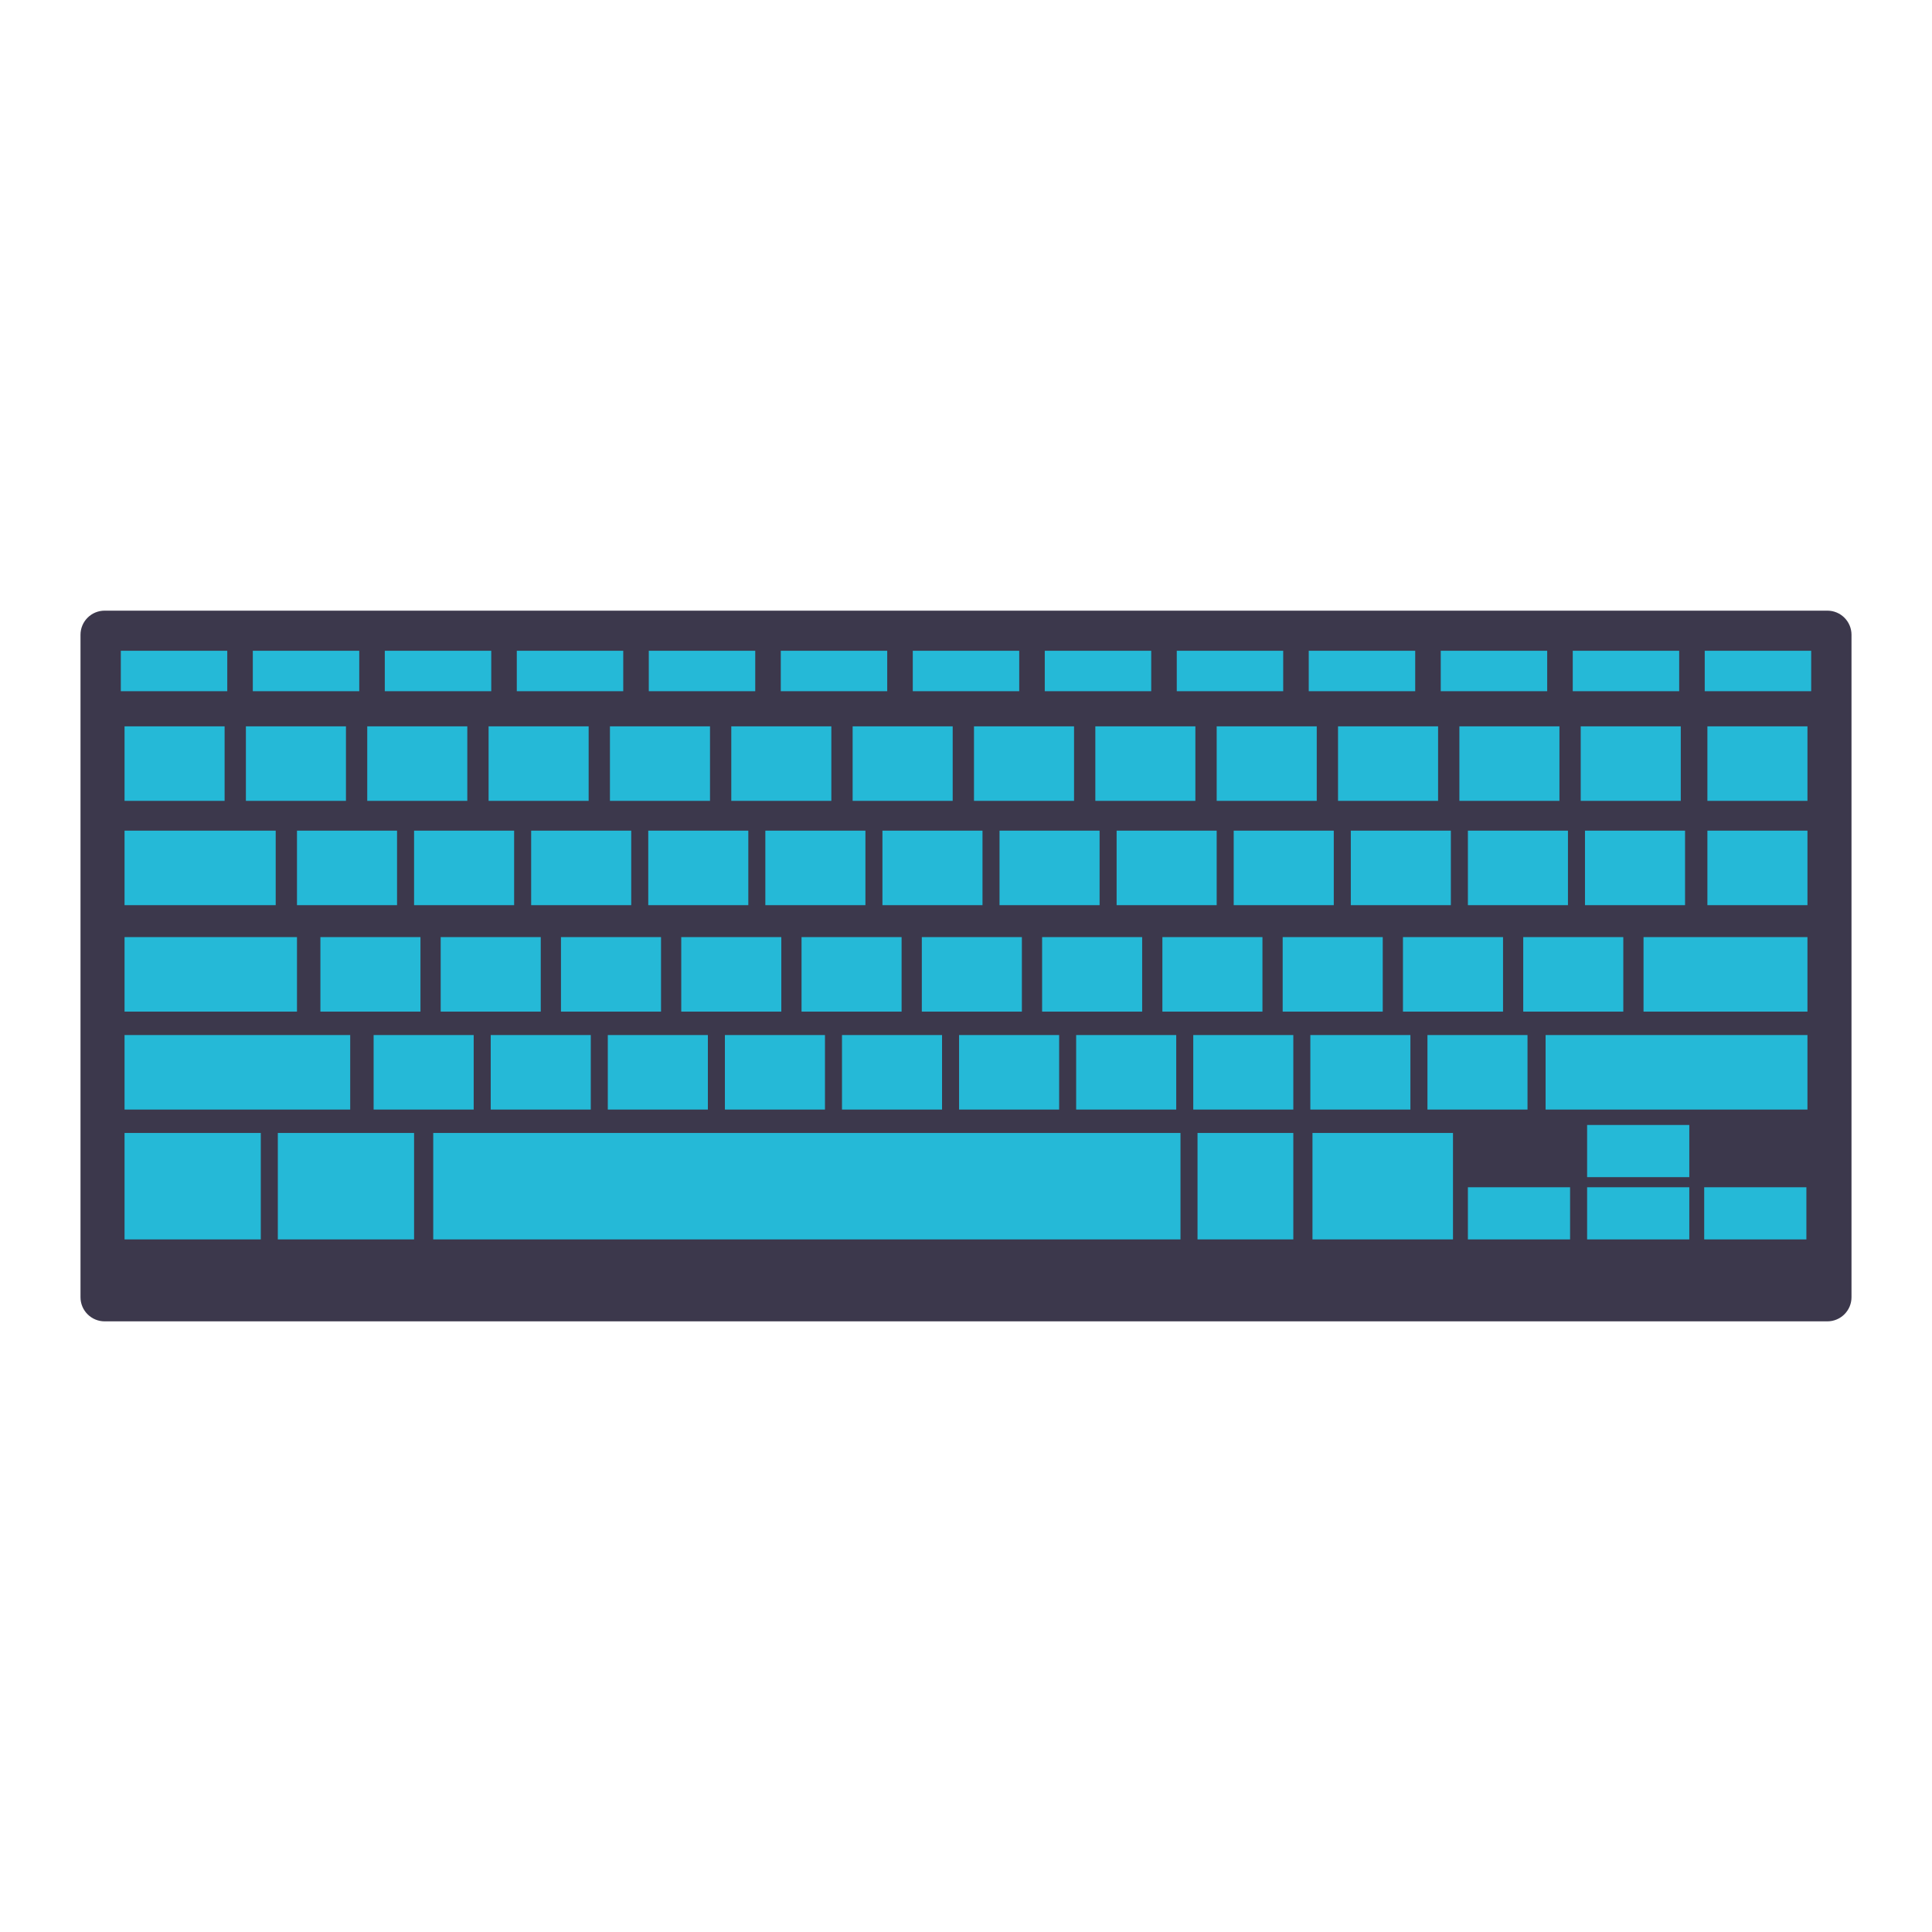<?xml version="1.0" encoding="utf-8"?>
<!-- Generator: Adobe Illustrator 17.0.0, SVG Export Plug-In . SVG Version: 6.00 Build 0)  -->
<!DOCTYPE svg PUBLIC "-//W3C//DTD SVG 1.1//EN" "http://www.w3.org/Graphics/SVG/1.1/DTD/svg11.dtd">
<svg version="1.1" id="Layer_1" xmlns="http://www.w3.org/2000/svg" xmlns:xlink="http://www.w3.org/1999/xlink" x="0px" y="0px"
	 width="1200px" height="1200px" viewBox="0 0 1200 1200" enable-background="new 0 0 1200 1200" xml:space="preserve">
<g>
	<path fill="#3C384C" d="M1150,805.723c0,8.277-6.716,14.988-14.988,14.988H64.988C56.714,820.712,50,814,50,805.723V394.285
		c0-8.288,6.714-14.997,14.988-14.997h1070.023c8.273,0,14.988,6.708,14.988,14.997V805.723z"/>
	<g>
		<g>
			<rect x="77.356" y="451.142" fill="#25B9D7" width="62.146" height="46.282"/>
			<rect x="77.356" y="703.707" fill="#25B9D7" width="84.625" height="66.115"/>
			<rect x="172.562" y="703.707" fill="#25B9D7" width="84.627" height="66.115"/>
			<rect x="743.804" y="703.707" fill="#25B9D7" width="59.497" height="66.115"/>
			<rect x="815.204" y="703.707" fill="#25B9D7" width="87.276" height="66.115"/>
			<rect x="911.738" y="737.429" fill="#25B9D7" width="63.467" height="32.394"/>
			<rect x="985.787" y="737.429" fill="#25B9D7" width="63.467" height="32.394"/>
			<rect x="985.787" y="698.745" fill="#25B9D7" width="63.467" height="32.402"/>
			<rect x="1058.511" y="737.429" fill="#25B9D7" width="63.471" height="32.394"/>
			<rect x="269.092" y="703.707" fill="#25B9D7" width="464.13" height="66.115"/>
			<rect x="77.356" y="642.881" fill="#25B9D7" width="140.162" height="46.283"/>
			<rect x="232.064" y="642.881" fill="#25B9D7" width="62.15" height="46.283"/>
			<rect x="304.794" y="642.881" fill="#25B9D7" width="62.146" height="46.283"/>
			<rect x="377.52" y="642.881" fill="#25B9D7" width="62.15" height="46.283"/>
			<rect x="450.245" y="642.881" fill="#25B9D7" width="62.154" height="46.283"/>
			<rect x="522.975" y="642.881" fill="#25B9D7" width="62.148" height="46.283"/>
			<rect x="595.7" y="642.881" fill="#25B9D7" width="62.152" height="46.283"/>
			<rect x="668.423" y="642.881" fill="#25B9D7" width="62.154" height="46.283"/>
			<rect x="741.155" y="642.881" fill="#25B9D7" width="62.146" height="46.283"/>
			<rect x="813.88" y="642.881" fill="#25B9D7" width="62.15" height="46.283"/>
			<rect x="886.616" y="642.881" fill="#25B9D7" width="62.146" height="46.283"/>
			<rect x="959.995" y="642.881" fill="#25B9D7" width="162.649" height="46.283"/>
			<rect x="77.356" y="582.052" fill="#25B9D7" width="107.104" height="46.283"/>
			<rect x="199.006" y="582.052" fill="#25B9D7" width="62.15" height="46.283"/>
			<rect x="273.721" y="582.052" fill="#25B9D7" width="62.146" height="46.283"/>
			<rect x="348.428" y="582.052" fill="#25B9D7" width="62.15" height="46.283"/>
			<rect x="423.139" y="582.052" fill="#25B9D7" width="62.15" height="46.283"/>
			<rect x="497.85" y="582.052" fill="#25B9D7" width="62.146" height="46.283"/>
			<rect x="572.557" y="582.052" fill="#25B9D7" width="62.152" height="46.283"/>
			<rect x="647.27" y="582.052" fill="#25B9D7" width="62.146" height="46.283"/>
			<rect x="721.981" y="582.052" fill="#25B9D7" width="62.146" height="46.283"/>
			<rect x="796.692" y="582.052" fill="#25B9D7" width="62.154" height="46.283"/>
			<rect x="871.403" y="582.052" fill="#25B9D7" width="62.154" height="46.283"/>
			<rect x="946.114" y="582.052" fill="#25B9D7" width="62.146" height="46.283"/>
			<rect x="1020.825" y="582.052" fill="#25B9D7" width="101.819" height="46.283"/>
			<rect x="77.356" y="515.936" fill="#25B9D7" width="93.885" height="46.279"/>
			<rect x="184.461" y="515.936" fill="#25B9D7" width="62.15" height="46.279"/>
			<rect x="257.189" y="515.936" fill="#25B9D7" width="62.146" height="46.279"/>
			<rect x="329.916" y="515.936" fill="#25B9D7" width="62.15" height="46.279"/>
			<rect x="402.644" y="515.936" fill="#25B9D7" width="62.148" height="46.279"/>
			<rect x="475.371" y="515.936" fill="#25B9D7" width="62.154" height="46.279"/>
			<rect x="548.099" y="515.936" fill="#25B9D7" width="62.146" height="46.279"/>
			<rect x="620.826" y="515.936" fill="#25B9D7" width="62.148" height="46.279"/>
			<rect x="693.552" y="515.936" fill="#25B9D7" width="62.154" height="46.279"/>
			<rect x="766.277" y="515.936" fill="#25B9D7" width="62.154" height="46.279"/>
			<rect x="839.009" y="515.936" fill="#25B9D7" width="62.146" height="46.279"/>
			<rect x="911.738" y="515.936" fill="#25B9D7" width="62.146" height="46.279"/>
			<rect x="984.462" y="515.936" fill="#25B9D7" width="62.154" height="46.279"/>
			<rect x="1060.498" y="515.936" fill="#25B9D7" width="62.146" height="46.279"/>
			<rect x="152.73" y="451.142" fill="#25B9D7" width="62.146" height="46.282"/>
			<rect x="228.099" y="451.142" fill="#25B9D7" width="62.15" height="46.282"/>
			<rect x="303.472" y="451.142" fill="#25B9D7" width="62.148" height="46.282"/>
			<rect x="378.843" y="451.142" fill="#25B9D7" width="62.15" height="46.282"/>
			<rect x="454.216" y="451.142" fill="#25B9D7" width="62.146" height="46.282"/>
			<rect x="529.587" y="451.142" fill="#25B9D7" width="62.146" height="46.282"/>
			<rect x="604.96" y="451.142" fill="#25B9D7" width="62.146" height="46.282"/>
			<rect x="680.333" y="451.142" fill="#25B9D7" width="62.138" height="46.282"/>
			<rect x="755.706" y="451.142" fill="#25B9D7" width="62.146" height="46.282"/>
			<rect x="831.072" y="451.142" fill="#25B9D7" width="62.146" height="46.282"/>
			<rect x="906.449" y="451.142" fill="#25B9D7" width="62.146" height="46.282"/>
			<rect x="981.814" y="451.142" fill="#25B9D7" width="62.146" height="46.282"/>
			<rect x="1060.498" y="451.142" fill="#25B9D7" width="62.146" height="46.282"/>
		</g>
		<g>
			<rect x="75.041" y="404.201" fill="#25B9D7" width="66.117" height="25.122"/>
			<rect x="157.023" y="404.201" fill="#25B9D7" width="66.115" height="25.122"/>
			<rect x="239.004" y="404.201" fill="#25B9D7" width="66.121" height="25.122"/>
			<rect x="320.991" y="404.201" fill="#25B9D7" width="66.115" height="25.122"/>
			<rect x="402.975" y="404.201" fill="#25B9D7" width="66.117" height="25.122"/>
			<rect x="484.958" y="404.201" fill="#25B9D7" width="66.113" height="25.122"/>
			<rect x="566.943" y="404.201" fill="#25B9D7" width="66.115" height="25.122"/>
			<rect x="648.925" y="404.201" fill="#25B9D7" width="66.119" height="25.122"/>
			<rect x="730.912" y="404.201" fill="#25B9D7" width="66.107" height="25.122"/>
			<rect x="812.886" y="404.201" fill="#25B9D7" width="66.123" height="25.122"/>
			<rect x="894.873" y="404.201" fill="#25B9D7" width="66.119" height="25.122"/>
			<rect x="976.863" y="404.201" fill="#25B9D7" width="66.111" height="25.122"/>
			<rect x="1058.839" y="404.201" fill="#25B9D7" width="66.123" height="25.122"/>
		</g>
	</g>
</g>
</svg>
